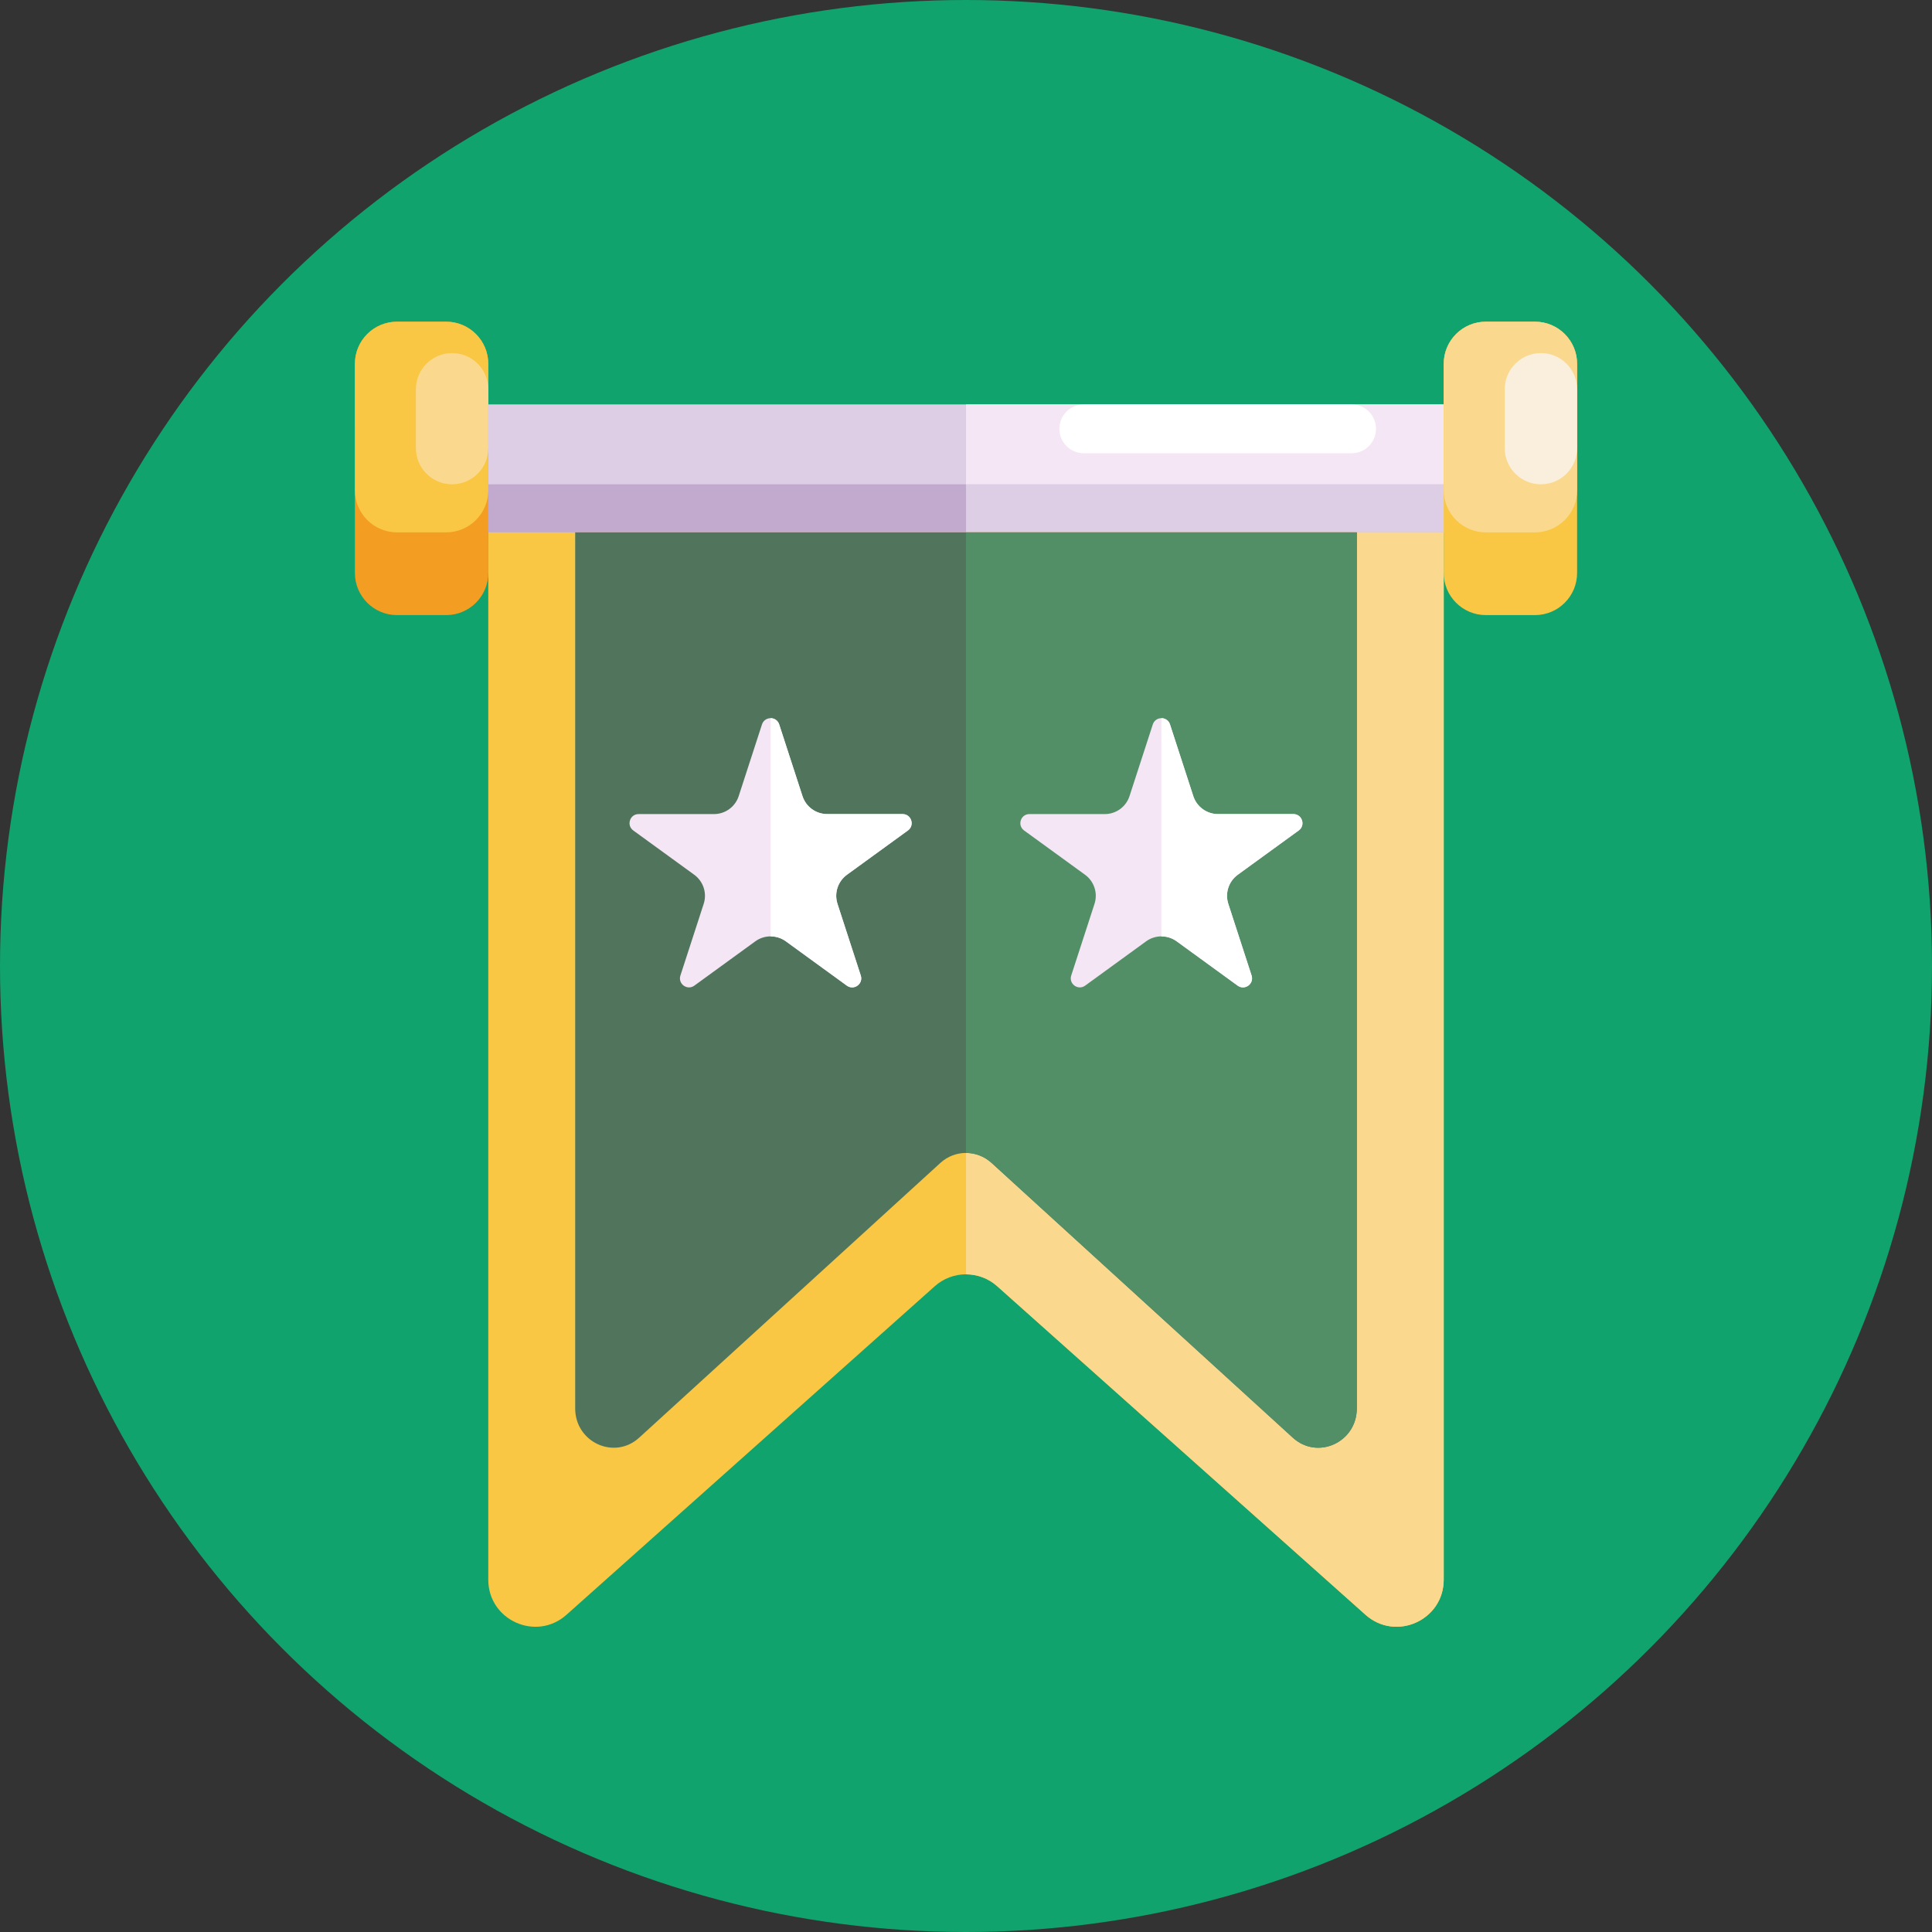<?xml version="1.0" encoding="iso-8859-1"?>
<!-- Generator: Adobe Illustrator 22.0.1, SVG Export Plug-In . SVG Version: 6.00 Build 0)  -->
<svg version="1.1" id="_x35_0" xmlns="http://www.w3.org/2000/svg" xmlns:xlink="http://www.w3.org/1999/xlink" x="0px" y="0px"
	 viewBox="0 0 512 512" style="enable-background:new 0 0 512 512;" xml:space="preserve">
<rect x="0" y="0" width="512" height="512" fill="#333333" stroke="none"/>
<g>
	<circle style="fill:#10A36D;" cx="256" cy="256" r="256"/>
	<g>
		<g>
			<g>
				<rect x="111.725" y="107.172" style="fill:#DECEE5;" width="288.55" height="33.913"/>
				<rect x="111.725" y="128.341" style="fill:#C2AACF;" width="288.55" height="12.744"/>
				<rect x="256" y="128.341" style="fill:#DECEE5;" width="144.275" height="12.744"/>
				<rect x="256" y="107.172" style="fill:#F4E6F4;" width="144.275" height="21.169"/>
				<path style="fill:#FFFFFF;" d="M358.182,120.117h-70.965c-3.575,0-6.473-2.898-6.473-6.473v0c0-3.575,2.898-6.473,6.473-6.473
					h70.965c3.575,0,6.473,2.898,6.473,6.473v0C364.655,117.219,361.757,120.117,358.182,120.117z"/>
			</g>
			<g>
				<path style="fill:#F39E22;" d="M129.4,96.42v55.41c0,6.18-5,11.18-11.17,11.18h-13.01c-6.17,0-11.17-5-11.17-11.18V96.42
					c0-6.17,5-11.17,11.17-11.17h13.01C124.4,85.25,129.4,90.25,129.4,96.42z"/>
				<path style="fill:#F9C744;" d="M129.4,96.42v33.49c0,6.17-5,11.17-11.17,11.17h-13.01c-6.17,0-11.17-5-11.17-11.17V96.42
					c0-6.17,5-11.17,11.17-11.17h13.01C124.4,85.25,129.4,90.25,129.4,96.42z"/>
				<path style="fill:#FAD98F;" d="M119.807,128.341L119.807,128.341c-5.298,0-9.593-4.295-9.593-9.593v-15.586
					c0-5.298,4.295-9.593,9.593-9.593h0c5.298,0,9.593,4.295,9.593,9.593v15.586C129.4,124.046,125.105,128.341,119.807,128.341z"/>
			</g>
			<g>
				<path style="fill:#F9C744;" d="M417.95,96.42v55.41c0,6.18-5,11.18-11.17,11.18h-13.01c-6.17,0-11.17-5-11.17-11.18V96.42
					c0-6.17,5-11.17,11.17-11.17h13.01C412.95,85.25,417.95,90.25,417.95,96.42z"/>
				<path style="fill:#FAD98F;" d="M417.95,96.42v33.49c0,6.17-5,11.17-11.17,11.17h-13.01c-6.17,0-11.17-5-11.17-11.17V96.42
					c0-6.17,5-11.17,11.17-11.17h13.01C412.95,85.25,417.95,90.25,417.95,96.42z"/>
				<path style="fill:#FAEFDC;" d="M408.357,128.341L408.357,128.341c-5.298,0-9.593-4.295-9.593-9.593v-15.586
					c0-5.298,4.295-9.593,9.593-9.593h0c5.298,0,9.593,4.295,9.593,9.593v15.586C417.95,124.046,413.655,128.341,408.357,128.341z"
					/>
			</g>
		</g>
		<g>
			<g>
				<path style="fill:#F9C744;" d="M382.6,141.08v277.56c0,10.75-12.71,16.45-20.73,9.29l-97.59-87.06
					c-2.36-2.11-5.32-3.16-8.28-3.16s-5.92,1.05-8.28,3.16l-97.59,87.06c-8.02,7.16-20.73,1.46-20.73-9.29V141.08H382.6z"/>
				<path style="fill:#FAD98F;" d="M382.6,141.08v277.56c0,10.75-12.71,16.45-20.73,9.29l-97.59-87.06
					c-2.36-2.11-5.32-3.16-8.28-3.16V141.08H382.6z"/>
			</g>
			<g>
				<path style="fill:#50755C;" d="M359.57,141.08v232.16c0,8.99-10.4,13.75-16.96,7.76l-79.83-72.82
					c-1.93-1.76-4.36-2.64-6.78-2.64s-4.85,0.88-6.78,2.64L169.39,381c-6.56,5.99-16.96,1.23-16.96-7.76V141.08H359.57z"/>
				<path style="fill:#528F66;" d="M359.57,141.08v232.16c0,8.99-10.4,13.75-16.96,7.76l-79.83-72.82
					c-1.93-1.76-4.36-2.64-6.78-2.64V141.08H359.57z"/>
			</g>
			<g>
				<path style="fill:#F4E6F4;" d="M240.607,220.082l-16.156,11.735c-2.416,1.761-3.431,4.868-2.507,7.711l6.17,18.994
					c0.722,2.208-1.81,4.048-3.688,2.685l-16.156-11.741c-1.205-0.881-2.63-1.315-4.054-1.315s-2.85,0.434-4.054,1.315
					l-16.156,11.741c-1.877,1.364-4.409-0.477-3.688-2.685l6.17-18.994c0.923-2.844-0.092-5.95-2.507-7.711l-16.156-11.735
					c-1.877-1.37-0.911-4.342,1.413-4.342h19.972c2.984,0,5.632-1.92,6.555-4.764l6.17-18.994c0.361-1.101,1.321-1.657,2.281-1.657
					s1.92,0.556,2.281,1.657l6.17,18.994c0.923,2.844,3.571,4.764,6.555,4.764h19.972
					C241.518,215.74,242.484,218.712,240.607,220.082z"/>
				<path style="fill:#FFFFFF;" d="M240.607,220.082l-16.156,11.735c-2.416,1.761-3.431,4.868-2.507,7.711l6.17,18.994
					c0.722,2.208-1.81,4.048-3.688,2.685l-16.156-11.741c-1.205-0.881-2.63-1.315-4.054-1.315v-57.826
					c0.96,0,1.92,0.556,2.281,1.657l6.17,18.994c0.923,2.844,3.571,4.764,6.555,4.764h19.972
					C241.518,215.74,242.484,218.712,240.607,220.082z"/>
			</g>
			<g>
				<path style="fill:#F4E6F4;" d="M344.177,220.082l-16.156,11.735c-2.416,1.761-3.431,4.868-2.507,7.711l6.17,18.994
					c0.722,2.208-1.81,4.048-3.688,2.685l-16.156-11.741c-1.205-0.881-2.629-1.315-4.054-1.315s-2.85,0.434-4.054,1.315
					l-16.156,11.741c-1.877,1.364-4.409-0.477-3.688-2.685l6.17-18.994c0.923-2.844-0.092-5.95-2.507-7.711l-16.156-11.735
					c-1.877-1.37-0.911-4.342,1.413-4.342h19.972c2.984,0,5.632-1.92,6.556-4.764l6.17-18.994c0.361-1.101,1.321-1.657,2.281-1.657
					s1.92,0.556,2.281,1.657l6.17,18.994c0.923,2.844,3.571,4.764,6.556,4.764h19.972
					C345.088,215.74,346.054,218.712,344.177,220.082z"/>
				<path style="fill:#FFFFFF;" d="M344.177,220.082l-16.156,11.735c-2.416,1.761-3.431,4.868-2.507,7.711l6.17,18.994
					c0.722,2.208-1.81,4.048-3.688,2.685l-16.156-11.741c-1.205-0.881-2.629-1.315-4.054-1.315v-57.826
					c0.96,0,1.92,0.556,2.281,1.657l6.17,18.994c0.923,2.844,3.571,4.764,6.556,4.764h19.972
					C345.088,215.74,346.054,218.712,344.177,220.082z"/>
			</g>
		</g>
	</g>
</g>
</svg>
